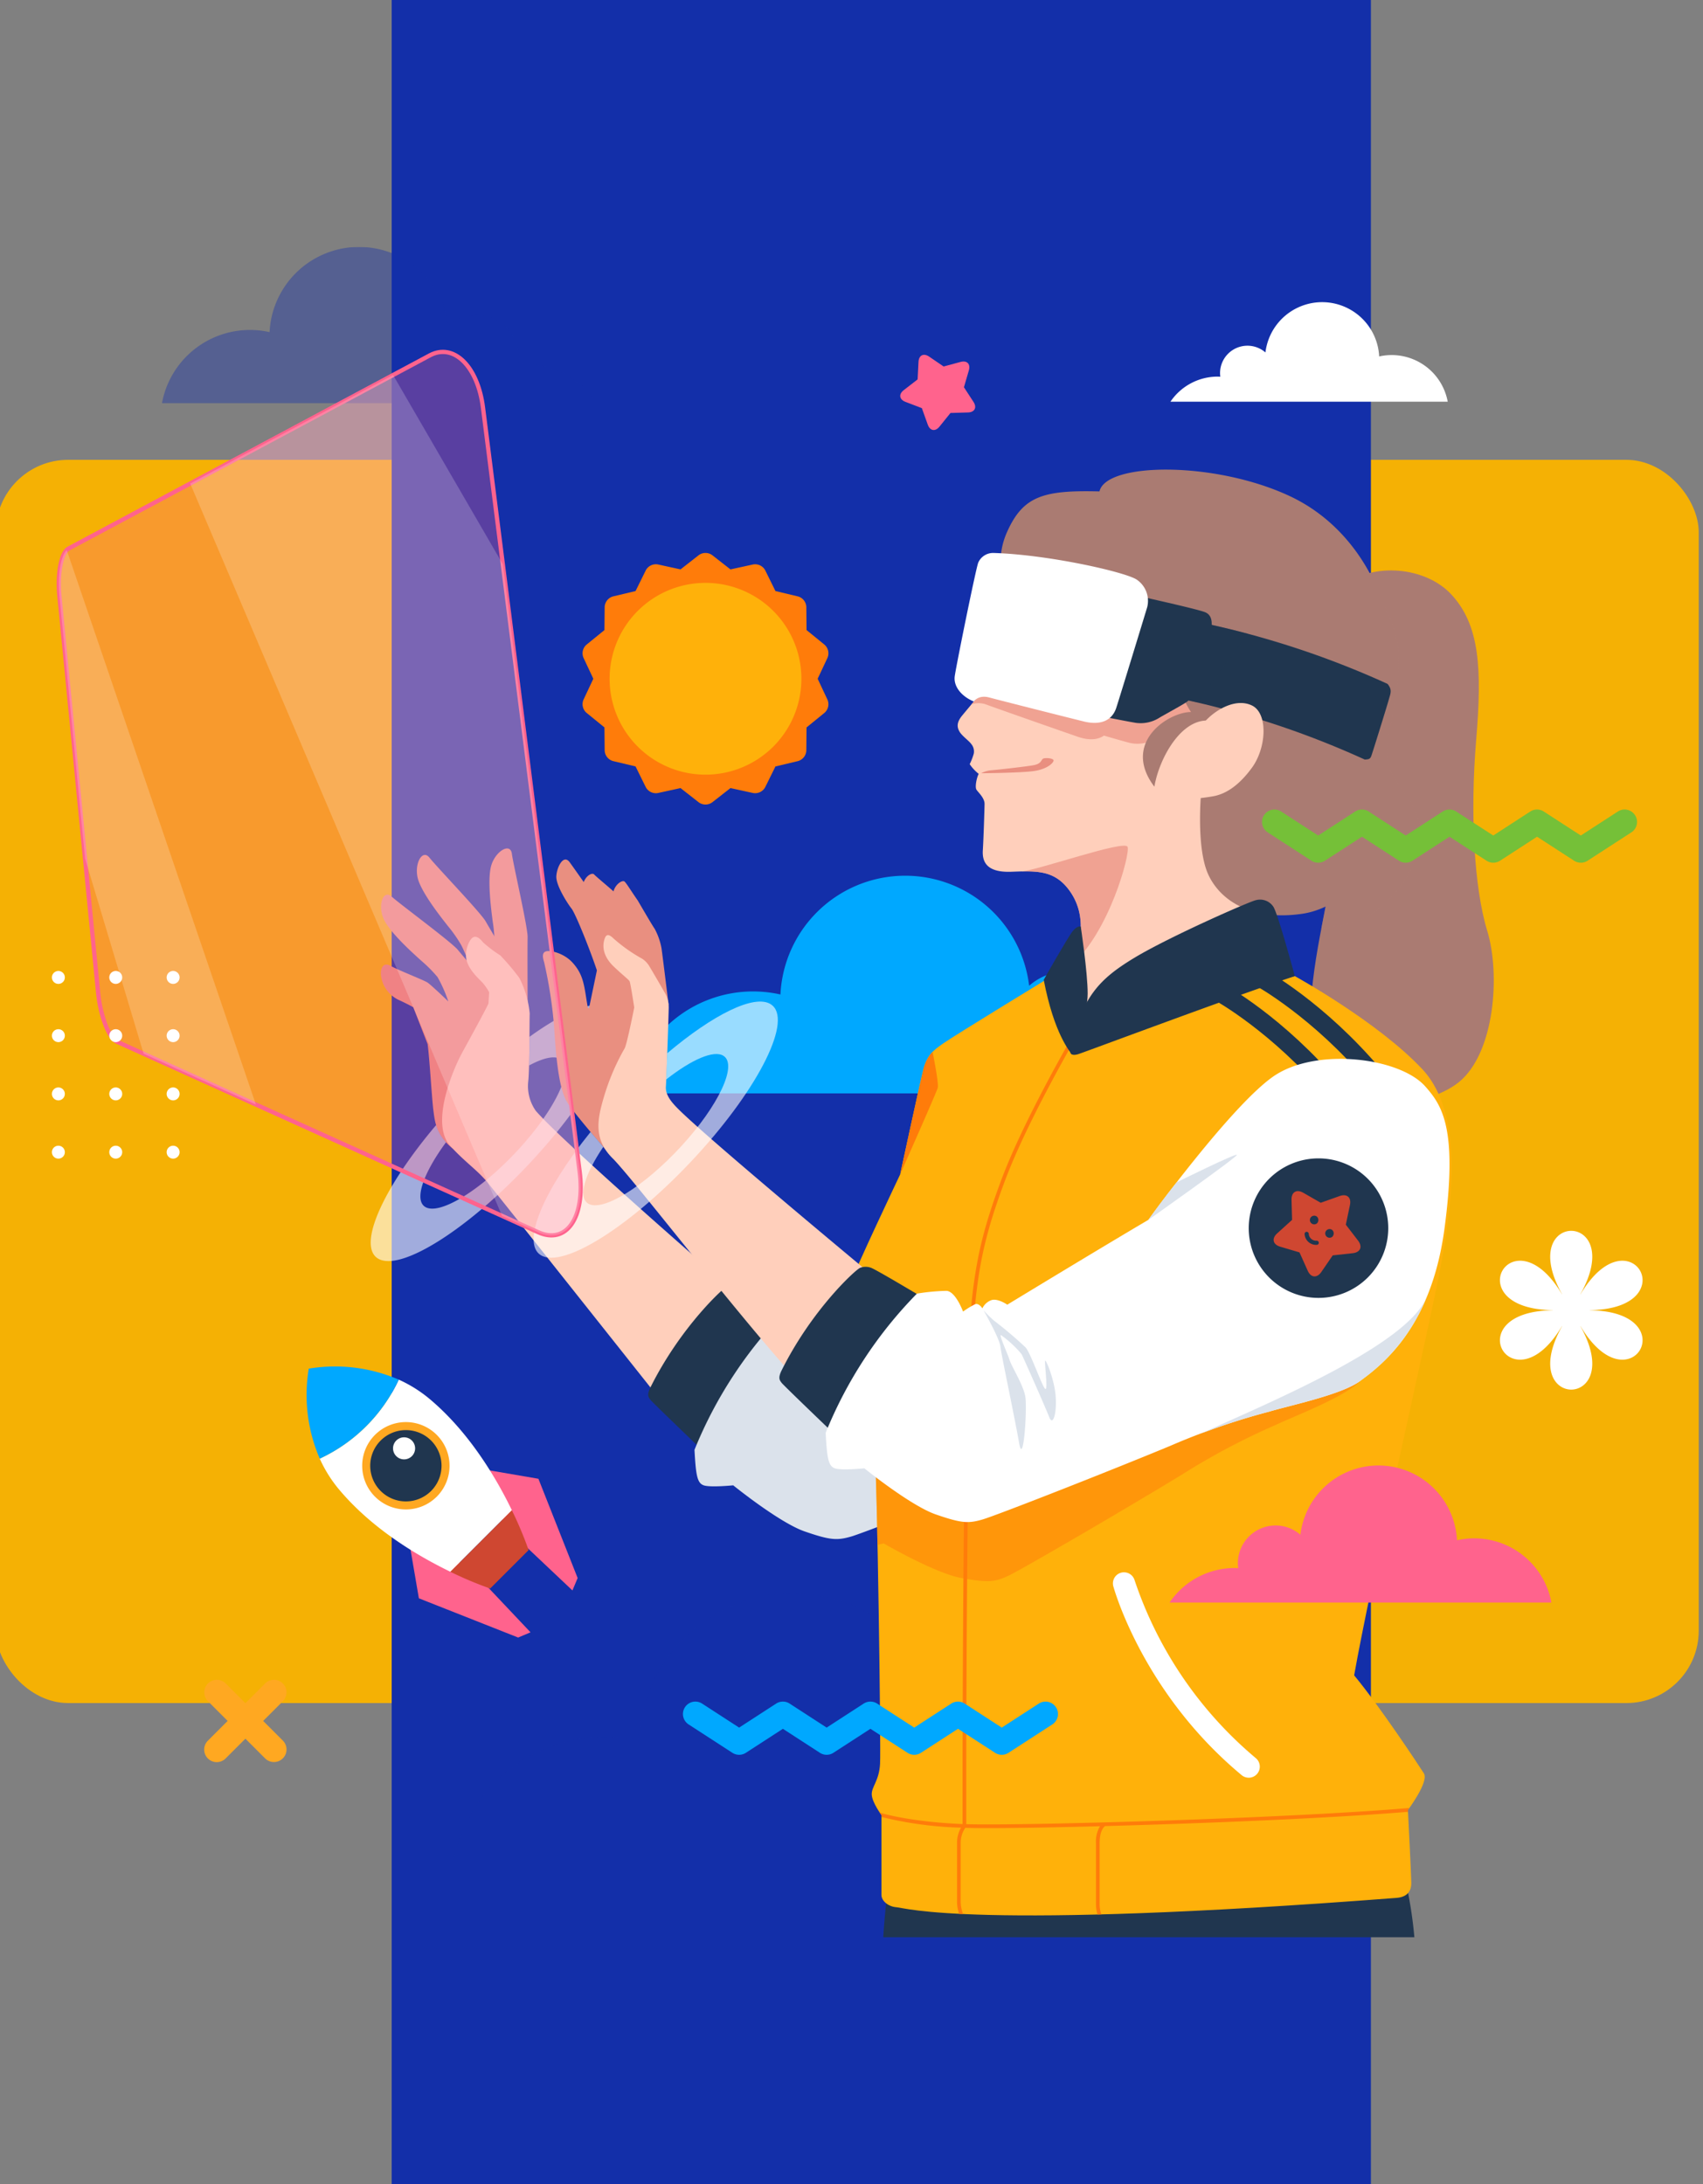 <svg xmlns="http://www.w3.org/2000/svg" xmlns:xlink="http://www.w3.org/1999/xlink" width="400" height="513" viewBox="0 0 400 513">
  <rect x="0" y="0" width="400" height="513" fill="#808080" stroke="none"/>
  <defs>
    <clipPath id="clip-path">
      <rect id="Rectángulo_420913" data-name="Rectángulo 420913" width="400" height="513" transform="translate(1018.67 1620)" fill="#fff" stroke="#707070" stroke-width="1"/>
    </clipPath>
    <clipPath id="clip-path-2">
      <rect id="Rectángulo_420948" data-name="Rectángulo 420948" width="373.609" height="397" fill="none"/>
    </clipPath>
    <clipPath id="clip-path-4">
      <rect id="Rectángulo_420936" data-name="Rectángulo 420936" width="176.197" height="63.247" fill="none"/>
    </clipPath>
    <clipPath id="clip-path-5">
      <rect id="Rectángulo_420937" data-name="Rectángulo 420937" width="102.199" height="36.684" fill="none"/>
    </clipPath>
    <clipPath id="clip-path-6">
      <rect id="Rectángulo_420938" data-name="Rectángulo 420938" width="57.372" height="60.155" fill="none"/>
    </clipPath>
    <clipPath id="clip-path-7">
      <rect id="Rectángulo_420939" data-name="Rectángulo 420939" width="57.012" height="42.101" fill="none"/>
    </clipPath>
    <clipPath id="clip-path-8">
      <rect id="Rectángulo_420940" data-name="Rectángulo 420940" width="23.188" height="83.134" fill="none"/>
    </clipPath>
    <clipPath id="clip-path-9">
      <rect id="Rectángulo_420941" data-name="Rectángulo 420941" width="16.419" height="18.758" fill="none"/>
    </clipPath>
    <clipPath id="clip-path-10">
      <rect id="Rectángulo_420942" data-name="Rectángulo 420942" width="24.964" height="28.023" fill="none"/>
    </clipPath>
    <clipPath id="clip-path-11">
      <rect id="Rectángulo_420943" data-name="Rectángulo 420943" width="129.126" height="120.359" fill="none"/>
    </clipPath>
    <clipPath id="clip-path-12">
      <rect id="Rectángulo_420944" data-name="Rectángulo 420944" width="57.371" height="60.156" fill="none"/>
    </clipPath>
    <clipPath id="clip-path-13">
      <rect id="Rectángulo_420945" data-name="Rectángulo 420945" width="122.585" height="207.496" fill="none"/>
    </clipPath>
    <clipPath id="clip-path-14">
      <rect id="Rectángulo_420946" data-name="Rectángulo 420946" width="122.586" height="202.07" fill="none"/>
    </clipPath>
  </defs>
  <g id="Enmascarar_grupo_1159115" data-name="Enmascarar grupo 1159115" transform="translate(-1018.67 -1620)" clip-path="url(#clip-path)">
    <rect id="Rectángulo_420901" data-name="Rectángulo 420901" width="400" height="292" rx="17" transform="translate(1017.67 1728)" fill="#f5b104"/>
    <rect id="Rectángulo_420949" data-name="Rectángulo 420949" width="230" height="513" transform="translate(1110.67 1620)" fill="#132fa9"/>
    <g id="Grupo_1210930" data-name="Grupo 1210930" transform="translate(1030.865 1678)">
      <g id="Grupo_1210929" data-name="Grupo 1210929" clip-path="url(#clip-path-2)">
        <g id="Grupo_1210928" data-name="Grupo 1210928">
          <g id="Grupo_1210927" data-name="Grupo 1210927" clip-path="url(#clip-path-2)">
            <path id="Trazado_1056513" data-name="Trazado 1056513" d="M156.872,221.605a29.278,29.278,0,0,1,35.218-23.232,29.329,29.329,0,0,1,58.415-2.052,14.071,14.071,0,0,1,23.317,10.624,14.6,14.6,0,0,1-.133,1.849c.441-.021.872-.068,1.317-.068a29.321,29.321,0,0,1,24.3,12.88Z" transform="translate(-20.977 -22.797)" fill="#00a8ff"/>
            <g id="Grupo_1210896" data-name="Grupo 1210896" transform="translate(94.216 316.281)" opacity="0.4" style="mix-blend-mode: multiply;isolation: isolate">
              <g id="Grupo_1210895" data-name="Grupo 1210895">
                <g id="Grupo_1210894" data-name="Grupo 1210894" clip-path="url(#clip-path-4)">
                  <path id="Trazado_1056514" data-name="Trazado 1056514" d="M108.76,428.35a36.217,36.217,0,0,1,43.567-28.74,36.282,36.282,0,0,1,72.263-2.539,17.407,17.407,0,0,1,28.844,13.142,17.749,17.749,0,0,1-.165,2.287c.545-.024,1.079-.085,1.629-.085a36.274,36.274,0,0,1,30.057,15.934Z" transform="translate(-108.76 -365.103)" fill="#132fa9"/>
                </g>
              </g>
            </g>
            <g id="Grupo_1210899" data-name="Grupo 1210899" transform="translate(25.853)" opacity="0.4" style="mix-blend-mode: multiply;isolation: isolate">
              <g id="Grupo_1210898" data-name="Grupo 1210898">
                <g id="Grupo_1210897" data-name="Grupo 1210897" clip-path="url(#clip-path-5)">
                  <path id="Trazado_1056515" data-name="Trazado 1056515" d="M29.844,36.684a21.008,21.008,0,0,1,25.27-16.67,21.045,21.045,0,0,1,41.915-1.473,10.1,10.1,0,0,1,16.73,7.623,10.444,10.444,0,0,1-.1,1.326c.315-.015.625-.049.945-.049a21.041,21.041,0,0,1,17.434,9.242Z" transform="translate(-29.844 0)" fill="#132fa9"/>
                </g>
              </g>
            </g>
            <path id="Trazado_1056516" data-name="Trazado 1056516" d="M349.072,91.236c6.93-5.523,19.217-4.375,25.23,2.093,6.714,7.22,7.255,17.507,5.847,34.291s-.541,34.435,2.6,44.722,1.733,28.677-6.605,35.508-31.58,9.026-34.144-4.9,1.767-29.847,3.608-40.784,3.465-70.927,3.465-70.927" transform="translate(-45.627 -11.728)" fill="#aa7b72"/>
            <path id="Trazado_1056517" data-name="Trazado 1056517" d="M112.712,193.538a22.7,22.7,0,0,0,10.381,2.51s-8.129-13.532-9.271-15.573-11.552-12.868-13.2-14.969-3.541,1.217-2.819,4.595,5.543,9.413,7.147,11.459a31.911,31.911,0,0,1,3.067,4.382c.436.777,1.306,2.813,1.972,4.413-1.279-1.5-2.3-2.7-2.688-3.186-1.47-1.817-13.567-10.721-15.548-12.513s-3.281,1.8-2,5.006,7.06,8.336,8.987,10.081a31.846,31.846,0,0,1,3.767,3.8,32.277,32.277,0,0,1,2.522,5.7c-1.724-1.642-4.279-4.043-4.9-4.436-.951-.606-6.851-2.9-8.656-3.906s-2.531.69-2.21,2.614a7.411,7.411,0,0,0,3.961,5.313c2.243,1.02,3.579,1.794,3.579,1.794l3.374,8.663c.49,3.8.986,12.756,1.349,15.549s.669,5.83,4.455,8.9l13.5-1.742,2.168-33.408-4.094.608c-1.238-1.439-3.067-3.564-4.851-5.646" transform="translate(-11.927 -22.044)" fill="#e98f80"/>
            <path id="Trazado_1056518" data-name="Trazado 1056518" d="M127.606,202.084s-.072-15.786-.01-18.123S124.245,167,123.9,164.347s-3.667-.763-4.773,2.51-.046,10.924.287,13.5a31.9,31.9,0,0,1,.4,5.335c-.037,1.556-.9,7.1-.9,7.1a23.538,23.538,0,0,0,8.7,9.287" transform="translate(-15.864 -21.809)" fill="#e98f80"/>
            <path id="Trazado_1056519" data-name="Trazado 1056519" d="M127.787,227.9a10.1,10.1,0,0,1-1.765-6.906c.337-3.028.267-14.3.349-15.913a23.229,23.229,0,0,0-2.415-8.349,52.856,52.856,0,0,0-4.52-5.349,28.215,28.215,0,0,1-3.992-3.016c-.818-.986-1.636-1.681-2.475-1.136s-2.051,3.286-1.357,5.562,2.949,4.24,3.709,5.054a13.193,13.193,0,0,1,1.522,2.206l-.166,2.659c-.546,1.272-4.079,7.732-6.113,11.434s-7.728,16.7-2.834,22.039c3.614,3.942,6.35,5.639,8.771,8.6S159.186,298.5,159.186,298.5l17.6-26.151s-41.986-36.329-49-44.45" transform="translate(-14.147 -25.011)" fill="#ffcfbb"/>
            <path id="Trazado_1056520" data-name="Trazado 1056520" d="M195.554,288.446s-11.208-6.714-12.344-7.093a3.559,3.559,0,0,0-2.544,0c-.887.246-11.262,9.638-18.463,24.094-.961,1.93-.379,2.382,0,2.924s11.911,11.586,11.911,11.586Z" transform="translate(-21.62 -37.591)" fill="#20364f"/>
            <path id="Trazado_1056521" data-name="Trazado 1056521" d="M315.1,231.258c-6-6.857-25.772-9.312-35.734-2.382s-29.345,33.677-29.345,33.677c-11.587,6.822-33.135,19.924-33.135,19.924s-2.166-1.516-3.682-1.083a3.713,3.713,0,0,0-2.166,1.949s-.8-1.3-1.7-.972a18.989,18.989,0,0,0-2.844,1.73s-1.733-4.765-3.9-4.873a49.383,49.383,0,0,0-6.93.65,100.292,100.292,0,0,0-21.44,32.7c.325,6.064.65,7.8,2.166,8.338s6.93,0,6.93,0,10.828,8.771,16.784,10.828,7.58,2.166,10.937,1.191,30.1-11.476,44.18-17.325a161.587,161.587,0,0,1,23.173-8.014c4.656-1.408,17.217-4.007,21.44-7.255s16.459-11.586,19.708-35.517-.65-29.237-4.44-33.568" transform="translate(-23.297 -30.053)" fill="#dbe2eb"/>
            <g id="Grupo_1210902" data-name="Grupo 1210902" transform="translate(74.876 178.033)" opacity="0.6">
              <g id="Grupo_1210901" data-name="Grupo 1210901">
                <g id="Grupo_1210900" data-name="Grupo 1210900" clip-path="url(#clip-path-6)">
                  <path id="Trazado_1056522" data-name="Trazado 1056522" d="M142.164,206.15c-3.119-2-10.14.845-18.443,6.862-.018,2.2-.043,4.665-.1,6.731,3.291-1.786,5.975-2.412,7.419-1.484,3.319,2.129-1.125,11.641-9.9,21.2s-18.622,15.6-21.941,13.471c-2.609-1.675-.4-7.923,4.927-15.164a10.1,10.1,0,0,1-2.323-4.04C89.376,248.4,83.269,261.95,88.075,265.035c5.272,3.383,21.694-7.074,36.6-23.307s22.756-32.2,17.485-35.578" transform="translate(-86.434 -205.515)" fill="#fff"/>
                </g>
              </g>
            </g>
            <path id="Trazado_1056523" data-name="Trazado 1056523" d="M256.588,105.083c.074,2.572-8.989,12.906-10.107,14.349s-1.082,2.526-.469,3.573,2.165,2.092,2.743,2.887a2.714,2.714,0,0,1,.6,2.322,14.534,14.534,0,0,1-.948,2.437,10.11,10.11,0,0,0,2.112,2.274c-.487.934-.907,3.045-.541,3.682s1.949,1.935,1.922,3.424-.243,8.283-.406,10.828.7,5.279,6.659,5.063,10.18-.433,13.7,4.44,3.537,11.26,0,18.48v16.243h47.357V170.542s-6.5-14.726-2.31-19.347,23.245-19.347,22.09-41-15.376-39.055-39.415-41.365c-20.546-1.975-43.819,7.363-42.99,36.257" transform="translate(-32.84 -9.17)" fill="#ffcfbb"/>
            <g id="Grupo_1210905" data-name="Grupo 1210905" transform="translate(215.969 74.604)" opacity="0.7">
              <g id="Grupo_1210904" data-name="Grupo 1210904">
                <g id="Grupo_1210903" data-name="Grupo 1210903" clip-path="url(#clip-path-7)">
                  <path id="Trazado_1056524" data-name="Trazado 1056524" d="M280.444,126.29c2.179.634,4.861,1.407,6.03,1.707a8.245,8.245,0,0,0,5.646-.729c1.516-.734,6.038-2.646,6.887-3.221a6.387,6.387,0,0,0,2.186-3.21c.4-1.342,4.15-10.787,4.66-12.409s1-3.895-.866-4.863c-1.258-.65-8.49-3.018-13.092-4.5a6.006,6.006,0,0,0-2.184-4.542c-2.087-1.731-15.493-6.207-27.347-8.405-3.511,5.422-5.534,12.441-5.279,21.309.055,1.875-4.739,7.865-7.779,11.539a5.087,5.087,0,0,1,3.408,0c2.525.934,17.966,6.349,21.6,7.6,2.454.845,4.591.791,6.127-.279" transform="translate(-249.306 -86.12)" fill="#e98f80"/>
                </g>
              </g>
            </g>
            <g id="Grupo_1210908" data-name="Grupo 1210908" transform="translate(298.161 76.949)" opacity="0.5" style="mix-blend-mode: multiply;isolation: isolate">
              <g id="Grupo_1210907" data-name="Grupo 1210907">
                <g id="Grupo_1210906" data-name="Grupo 1210906" clip-path="url(#clip-path-8)">
                  <path id="Trazado_1056525" data-name="Trazado 1056525" d="M365.686,143.19c-5.368-8.348-6.458-8.757-5.93-14.546s3.327-14.283,2.375-22.9c-.472-4.285-3.039-10.794-7.8-16.913a15.553,15.553,0,0,0-4.866,2.559s-1.624,59.99-3.465,70.927c-.489,2.906-1.154,6.171-1.818,9.649a30.169,30.169,0,0,0,7.481-1.429c11.2-3.561,19.386-18.995,14.018-27.341" transform="translate(-344.186 -88.827)" fill="#aa7b72"/>
                </g>
              </g>
            </g>
            <path id="Trazado_1056526" data-name="Trazado 1056526" d="M280.454,65.491c-13.1-.325-17.921,1.028-21.711,9.529s.108,16.513,6.226,18.3c0,0,5.739,1.679,7.742,2.112-.162-1.462-.487-5.09-.487-5.09a15.668,15.668,0,0,0,6.5,6.065,106.722,106.722,0,0,0,17.6,6.172s2.707,10.557,5.631,14.727c-5.36,0-16.4,7.255-8.608,17.542.975-6.064,5.793-15.431,12.236-15.539l-1.263,17s-1.228,12.994,1.733,19.275,10.467,10.828,22.09,9.1,22.164-15.666,18.193-24.762-4.982-9.673-3.538-15.3,5.559-13.572,5.992-22.235S342.719,74.8,325.1,66.574s-43.1-7.943-44.651-1.084" transform="translate(-34.399 -8.073)" fill="#aa7b72"/>
            <path id="Trazado_1056527" data-name="Trazado 1056527" d="M354.529,116.239a208.662,208.662,0,0,0-43.843-14.4l-5.346,17.775a208.645,208.645,0,0,1,43.843,14.4c.956-.044,1.265-.119,1.536-.823s3.735-11.857,4.115-13.264.884-2.257-.3-3.688" transform="translate(-40.83 -13.618)" fill="#20364f"/>
            <g id="Grupo_1210911" data-name="Grupo 1210911" transform="translate(264.51 88.221)" opacity="0.4" style="mix-blend-mode: multiply;isolation: isolate">
              <g id="Grupo_1210910" data-name="Grupo 1210910">
                <g id="Grupo_1210909" data-name="Grupo 1210909" clip-path="url(#clip-path-9)">
                  <path id="Trazado_1056528" data-name="Trazado 1056528" d="M309.866,120.6l11.892-16.124c-6.752-1.818-11.074-2.633-11.074-2.633l-5.346,17.774s1.661.314,4.527.983" transform="translate(-305.34 -101.839)" fill="#20364f"/>
                </g>
              </g>
            </g>
            <path id="Trazado_1056529" data-name="Trazado 1056529" d="M282.994,122.568s7.292,1.457,9.457,1.811a8.243,8.243,0,0,0,5.558-1.234c1.444-.866,5.776-3.177,6.57-3.826a6.385,6.385,0,0,0,1.888-3.392c.277-1.372,3.165-11.117,3.526-12.778s.65-3.97-1.3-4.765S291.3,94.2,291.3,94.2Z" transform="translate(-37.842 -12.596)" fill="#20364f"/>
            <path id="Trazado_1056530" data-name="Trazado 1056530" d="M253.876,82.969a3.8,3.8,0,0,0-3.573,2.274c-.541,1.3-5.2,24.31-5.523,26.693s1.608,4.745,4.486,5.919c0,0,1.037-1.642,3.636-.938s18.463,4.71,22.2,5.631,6.605-.055,7.634-3.249,6.767-21.983,7.255-23.606a6.038,6.038,0,0,0-2.437-6.443c-2.6-1.787-20.791-5.9-33.677-6.281" transform="translate(-32.728 -11.094)" fill="#fff"/>
            <path id="Trazado_1056531" data-name="Trazado 1056531" d="M311.69,128.492c2.707-3.249,7.652-6.1,11.478-4.259s3.429,9.927,0,14.618-6.569,6.208-8.951,6.677a47.783,47.783,0,0,1-5.306.65Z" transform="translate(-41.308 -16.535)" fill="#ffcfbb"/>
            <path id="Trazado_1056532" data-name="Trazado 1056532" d="M251.953,142.149a5.956,5.956,0,0,1,2.2-.685c1.119-.073,8.591-.9,10.215-1.228s1.66-1.084,2.021-1.444,2.418-.216,2.562.289-1.444,2.2-4.981,2.6-12.02.469-12.02.469" transform="translate(-33.691 -18.533)" fill="#e98f80"/>
            <g id="Grupo_1210914" data-name="Grupo 1210914" transform="translate(227.749 140.635)" opacity="0.7">
              <g id="Grupo_1210913" data-name="Grupo 1210913">
                <g id="Grupo_1210912" data-name="Grupo 1210912" clip-path="url(#clip-path-10)">
                  <path id="Trazado_1056533" data-name="Trazado 1056533" d="M287.816,162.614c-.65-1.733-20.791,5.414-24.911,5.77h0c4.707-.1,8.248.335,11.267,4.516,3.353,4.642,3.519,10.664.469,17.466,8.892-7.812,13.8-26.083,13.175-27.753" transform="translate(-262.905 -162.344)" fill="#e98f80"/>
                </g>
              </g>
            </g>
            <path id="Trazado_1056534" data-name="Trazado 1056534" d="M345.968,433.948H228.01a171.977,171.977,0,0,0-2.6,21.08H350.155a100.077,100.077,0,0,0-4.187-21.08" transform="translate(-30.142 -58.028)" fill="#20364f"/>
            <path id="Trazado_1056535" data-name="Trazado 1056535" d="M263.318,197.974s-22.378,13.656-25.049,15.533-3.825,2.816-4.765,6.57-5.342,24.184-5.342,24.184-10.973,23.1-11.695,25.7.578,22.379,5.631,36.528c.722,10.54,1.551,72.225,1.335,76.232s-2.057,5.414-1.949,7.255,2.274,4.765,2.274,4.765v18.733c0,1.516,1.733,2.815,3.573,2.924s17.8,5.451,117.417-2.2c2.769-.213,3.465-1.877,3.465-3.465s-.794-17.181-.794-17.181,4.981-6.642,3.754-8.591-10.613-16.1-16.387-23.028c3.9-21.946,15.882-74.211,19.347-91.1s7.075-40.138-3.32-51.255S320.853,197.7,320.853,197.7l-51.7,13.931Z" transform="translate(-28.921 -26.437)" fill="#ffb10a"/>
            <path id="Trazado_1056536" data-name="Trazado 1056536" d="M341.558,226.3c-12.868-15.274-26.2-22.607-26.337-22.679l2.062-3.809c.572.309,14.158,7.758,27.588,23.7Z" transform="translate(-42.152 -26.719)" fill="#20364f"/>
            <path id="Trazado_1056537" data-name="Trazado 1056537" d="M352.609,222.306c-12.869-15.274-26.2-22.607-26.337-22.679l2.061-3.809c.573.309,14.159,7.758,27.589,23.7Z" transform="translate(-43.629 -26.185)" fill="#20364f"/>
            <g id="Grupo_1210917" data-name="Grupo 1210917" transform="translate(192.257 193.013)" opacity="0.5">
              <g id="Grupo_1210916" data-name="Grupo 1210916">
                <g id="Grupo_1210915" data-name="Grupo 1210915" clip-path="url(#clip-path-11)">
                  <path id="Trazado_1056538" data-name="Trazado 1056538" d="M316.948,306.553c4.385-2.105,16.4-6.6,20.073-10.459s14.488-13.974,14.024-38.121-5.128-28.791-9.537-32.49c-6.982-5.855-21.945-1.453-30.726,6.924S282,266.393,282,266.393c-10.4,8.519-29.685,24.773-29.685,24.773s-2.374-1.165-3.806-.505a3.715,3.715,0,0,0-1.841,2.258s-.991-1.165-1.833-.7a18.949,18.949,0,0,0-2.545,2.146s-2.443-4.442-4.6-4.217a49.336,49.336,0,0,0-6.748,1.706,94.622,94.622,0,0,0-9.011,15.229c.292.94.6,1.863.919,2.763.249,3.647.513,13.419.74,24.805.85-.194,1.45-.349,1.45-.349s12.046,7.006,18.247,8.125,7.822.976,10.99-.5,27.987-15.96,41-23.9a161.662,161.662,0,0,1,21.668-11.475" transform="translate(-221.934 -222.807)" fill="#ff7c0a"/>
                </g>
              </g>
            </g>
            <path id="Trazado_1056539" data-name="Trazado 1056539" d="M348.532,396.1c-.015-.3-.023-.468-.023-.468s.1-.139.265-.366l-.209-.074-.093.008c-29.423,2.458-90.36,4.148-103.7,3.765V384.661c0-.729.086-74.536,1.154-94.69.992-18.725,2.233-27.026,8.059-42.462,4.44-11.764,13.216-27.5,16.932-33.975l-.675.182-.183-.427c-3.786,6.6-12.467,22.2-16.886,33.914-5.866,15.545-7.116,23.894-8.113,42.723-1.07,20.175-1.156,94.006-1.156,94.735v14.275c-11.927-.463-18.864-2.5-18.915-2.519l-.563-.2c.248.37.42.606.42.606v.45a87.124,87.124,0,0,0,18.693,2.51,7.219,7.219,0,0,0-.935,3.644v13.716a8.866,8.866,0,0,0,.483,2.877l.936.046a7.991,7.991,0,0,1-.553-2.923V403.43a6.156,6.156,0,0,1,1.074-3.6c1.3.041,3.073.061,5.261.061,6.171,0,15.569-.158,26.38-.442a6.98,6.98,0,0,0-.951,3.984v14.149a8.678,8.678,0,0,0,.368,2.6l.895-.023a7.632,7.632,0,0,1-.4-2.581V403.43c0-2.919,1-3.824,1.276-4.016,23.437-.631,53.092-1.843,71.074-3.341Z" transform="translate(-30.01 -28.521)" fill="#ff7c0a"/>
            <path id="Trazado_1056540" data-name="Trazado 1056540" d="M328.852,194.93s-3.97-14.728-5.053-16.316a3.744,3.744,0,0,0-4.115-1.516c-1.444.289-20.358,8.591-28.587,13.572s-12.224,9.194-14.943,21.44c-.288,1.3.577,1.515,1.8,1.155s36.094-13.426,50.894-18.336" transform="translate(-36.92 -23.667)" fill="#20364f"/>
            <path id="Trazado_1056541" data-name="Trazado 1056541" d="M277.615,184.276s1.621,10.757,1.621,15.738-3.472,14.816-3.781,14.223-4.088-4.622-6.542-17.472c0,0,5.63-9.962,6.786-11.406s1.917-1.083,1.917-1.083" transform="translate(-35.959 -24.636)" fill="#20364f"/>
            <path id="Trazado_1056542" data-name="Trazado 1056542" d="M237.606,218.234a9.07,9.07,0,0,0-2.267,4.59c-.918,3.669-5.143,23.258-5.333,24.141,1.129-2.545,8.4-18.946,8.8-20.244.242-.787-.5-4.961-1.2-8.487" transform="translate(-30.757 -29.182)" fill="#ff7c0a"/>
            <path id="Trazado_1056543" data-name="Trazado 1056543" d="M319.569,407.576a2.588,2.588,0,0,1-1.66-.6c-23.029-19.145-29.876-43.386-30.157-44.409a2.6,2.6,0,0,1,5.013-1.377,93.1,93.1,0,0,0,28.467,41.788,2.6,2.6,0,0,1-1.663,4.6" transform="translate(-38.466 -48.044)" fill="#fff"/>
            <path id="Trazado_1056544" data-name="Trazado 1056544" d="M143.529,205.386l2.762-13.265c-1.842-5.468-5.09-13.427-5.957-14.51s-3.681-5.414-3.573-7.58,1.68-5.306,3.14-3.3,5.685,8.067,7.039,9.962a34.766,34.766,0,0,1,3.248,5.739c.542,1.3,4.169,11.586,4.169,11.586l7.255,5.956-4.061,24.851-9.366-3.086Z" transform="translate(-18.287 -22.209)" fill="#e98f80"/>
            <path id="Trazado_1056545" data-name="Trazado 1056545" d="M161.157,196.591s-2.274-12.236-2.762-13.752-5.45-6.714-5.7-7.255-5.451-4.765-6.1-5.468-3.14,1.028-2.653,4.06,4.981,6.552,5.9,7.8,3.79,9.746,3.79,9.746a12.824,12.824,0,0,0,7.526,4.873" transform="translate(-19.239 -22.727)" fill="#e98f80"/>
            <path id="Trazado_1056546" data-name="Trazado 1056546" d="M157.942,176.5c-1.733-2.491-2.545-3.9-3.087-4.44s-2.869.921-2.761,3.573a18.684,18.684,0,0,0,2.6,8.176,11.546,11.546,0,0,1,1.787,4.818c.217,1.246,1.461,7.634,1.461,7.634l7.25,4.765s-1.457-11.838-1.674-13.31a15.4,15.4,0,0,0-1.624-4.609c-.433-.545-3.952-6.609-3.952-6.609" transform="translate(-20.338 -22.993)" fill="#e98f80"/>
            <path id="Trazado_1056547" data-name="Trazado 1056547" d="M154.432,225.958c.65-6.714-1.589-17.4-10.757-21.729-.866-4.981-.848-7.6-3.61-10.631-2.011-2.207-5.251-2.977-6.281-2.6s-.6,1.733-.379,2.491a106.306,106.306,0,0,1,2.328,14.943c.325,4.332.758,14.24,3.087,17.976s15,17.921,15,17.921Z" transform="translate(-17.802 -25.528)" fill="#e98f80"/>
            <path id="Trazado_1056548" data-name="Trazado 1056548" d="M158.468,192.136a37.566,37.566,0,0,1-6.786-4.8c-1.319-1.282-1.824-.824-2.166.506-.325,1.263-.4,3.608,2.31,6.171,2.349,2.225,3.465,3,3.682,3.43s1.083,6.136,1.083,6.136-1.78,9.024-2.3,9.674a53.585,53.585,0,0,0-4.825,11.334c-1.4,4.836-2.7,9.818,2.141,14.51s41.315,52.262,48.605,57.1l15.738-26.855s-42.159-34.951-49.183-42.082c-1.477-1.5-2.886-3.177-2.743-5.126s.666-17.6.666-18.625a6.829,6.829,0,0,0-.812-3.195c-.541-.974-3.573-6.19-3.934-6.732a5.434,5.434,0,0,0-1.48-1.443" transform="translate(-19.816 -24.949)" fill="#ffcfbb"/>
            <path id="Trazado_1056549" data-name="Trazado 1056549" d="M231.12,283.838s-11.208-6.714-12.344-7.093a3.561,3.561,0,0,0-2.545,0c-.886.246-11.262,9.638-18.462,24.094-.961,1.93-.379,2.382,0,2.924s11.911,11.586,11.911,11.586Z" transform="translate(-26.376 -36.975)" fill="#20364f"/>
            <path id="Trazado_1056550" data-name="Trazado 1056550" d="M350.665,226.65c-6-6.857-25.772-9.312-35.734-2.382s-29.345,33.677-29.345,33.677C274,264.766,252.45,277.869,252.45,277.869s-2.166-1.516-3.682-1.083a3.713,3.713,0,0,0-2.166,1.949s-.8-1.3-1.7-.972a18.988,18.988,0,0,0-2.844,1.73s-1.733-4.765-3.9-4.873a49.38,49.38,0,0,0-6.93.65,100.292,100.292,0,0,0-21.44,32.7c.325,6.064.65,7.8,2.166,8.338s6.93,0,6.93,0,10.828,8.771,16.784,10.828,7.58,2.166,10.937,1.191,30.1-11.476,44.18-17.325a161.589,161.589,0,0,1,23.173-8.014c4.656-1.408,17.217-4.007,21.44-7.255s16.459-11.586,19.708-35.517-.65-29.237-4.44-33.568" transform="translate(-28.053 -29.436)" fill="#fff"/>
            <path id="Trazado_1056551" data-name="Trazado 1056551" d="M357.267,263.5a16.385,16.385,0,1,1-16.385-16.385A16.385,16.385,0,0,1,357.267,263.5" transform="translate(-43.392 -33.045)" fill="#20364f"/>
            <path id="Trazado_1056552" data-name="Trazado 1056552" d="M349.835,270.571c1.787-.193,2.354-1.515,1.258-2.941l-2.886-3.754.971-4.635c.369-1.759-.715-2.705-2.407-2.1l-4.464,1.584-4.107-2.355c-1.558-.9-2.795-.156-2.747,1.64l.129,4.734-3.514,3.182c-1.329,1.2-1.007,2.606.714,3.114l1.409.416,3.134.926,1.939,4.323c.734,1.636,2.166,1.767,3.182.289l2.681-3.909Z" transform="translate(-44.295 -34.23)" fill="#cf4731"/>
            <path id="Trazado_1056553" data-name="Trazado 1056553" d="M342.7,264.476a1.018,1.018,0,1,1,.039-1.566,1.116,1.116,0,0,1-.039,1.566" transform="translate(-45.58 -35.128)" fill="#20364f"/>
            <path id="Trazado_1056554" data-name="Trazado 1056554" d="M346.858,268.106a1.018,1.018,0,1,1,.04-1.566,1.116,1.116,0,0,1-.04,1.566" transform="translate(-46.135 -35.613)" fill="#20364f"/>
            <path id="Trazado_1056555" data-name="Trazado 1056555" d="M340.568,269.43a2.693,2.693,0,0,1-.92-1.856.49.49,0,1,1,.977-.065,1.729,1.729,0,0,0,1.838,1.605.49.49,0,0,1,.066.978,2.7,2.7,0,0,1-1.961-.663" transform="translate(-45.418 -35.71)" fill="#20364f"/>
            <path id="Trazado_1056556" data-name="Trazado 1056556" d="M252.578,288.281s3.754,6.569,3.97,8.518,3.392,16.821,4.4,22.668,1.949-8.23,1.444-10.973-3.249-7.074-3.682-8.518-2.526-5.919-2.021-5.847a25.039,25.039,0,0,1,4.836,4.475c.433.794,5.631,12.562,6.5,14.8s1.8-.939,1.516-4.837-2.165-8.446-2.454-8.446.722,7.147,0,6.642-3.394-8.374-4.621-9.746a94.918,94.918,0,0,0-7.4-6.28,26.789,26.789,0,0,1-2.491-2.454" transform="translate(-33.775 -38.549)" fill="#dbe2eb"/>
            <path id="Trazado_1056557" data-name="Trazado 1056557" d="M297.286,261.421s21.007-14.835,20.791-15.268-14.139,6.449-14.139,6.449-3.078,3.73-6.651,8.82" transform="translate(-39.753 -32.913)" fill="#dbe2eb"/>
            <path id="Trazado_1056558" data-name="Trazado 1056558" d="M311.411,316.87h0a156.985,156.985,0,0,1,16.134-5.2c4.656-1.408,17.217-4.007,21.44-7.255a43.925,43.925,0,0,0,15.444-19.35c-4.964,11.119-36.478,24.344-53.019,31.8" transform="translate(-41.642 -38.12)" fill="#dbe2eb"/>
            <g id="Grupo_1210920" data-name="Grupo 1210920" transform="translate(113.138 177.242)" opacity="0.6">
              <g id="Grupo_1210919" data-name="Grupo 1210919">
                <g id="Grupo_1210918" data-name="Grupo 1210918" clip-path="url(#clip-path-12)">
                  <path id="Trazado_1056559" data-name="Trazado 1056559" d="M186.331,205.238c-3.835-2.461-13.573,2.408-24.336,11.493-.085,2.391-.171,4.654-.237,6.161,5.911-4.652,11.192-6.994,13.45-5.545,3.319,2.13-1.124,11.641-9.9,21.2s-18.622,15.6-21.941,13.471c-2.382-1.529-.75-6.865,3.6-13.287-1-1.153-2.012-2.342-2.99-3.5-11.069,13.724-16.274,25.984-11.733,28.9,5.272,3.383,21.694-7.074,36.6-23.307s22.755-32.2,17.485-35.578" transform="translate(-130.602 -204.602)" fill="#fff"/>
                </g>
              </g>
            </g>
            <path id="Trazado_1056560" data-name="Trazado 1056560" d="M392.72,362.57a18.438,18.438,0,0,0-22.176-14.629,18.468,18.468,0,0,0-36.782-1.292,8.861,8.861,0,0,0-14.682,6.69,9.024,9.024,0,0,0,.084,1.163c-.277-.012-.549-.042-.829-.042a18.464,18.464,0,0,0-15.3,8.11Z" transform="translate(-40.522 -44.178)" fill="#ff638d"/>
            <path id="Trazado_1056561" data-name="Trazado 1056561" d="M368.395,38.344a13.384,13.384,0,0,0-16.1-10.622,13.411,13.411,0,0,0-26.71-.939,6.433,6.433,0,0,0-10.66,4.859,6.614,6.614,0,0,0,.06.845c-.2-.009-.4-.031-.6-.031a13.408,13.408,0,0,0-11.111,5.889Z" transform="translate(-40.553 -2.001)" fill="#fff"/>
            <g id="Grupo_1210923" data-name="Grupo 1210923" transform="translate(1.617 24.653)" opacity="0.3">
              <g id="Grupo_1210922" data-name="Grupo 1210922">
                <g id="Grupo_1210921" data-name="Grupo 1210921" clip-path="url(#clip-path-13)">
                  <path id="Trazado_1056562" data-name="Trazado 1056562" d="M124.2,220.944c1.381,10.919-3.141,17.259-9.74,14.274l-98.911-44.73c-1.947-.88-3.917-6.065-4.457-11.6L2.005,85.771c-.511-5.242.425-10.2,2.138-11.115L89.033,29.261c5.521-2.95,11.232,2.472,12.474,12.322Z" transform="translate(-1.866 -28.459)" fill="#ff638d"/>
                </g>
              </g>
            </g>
            <path id="Trazado_1056563" data-name="Trazado 1056563" d="M124.2,220.944c1.381,10.919-3.141,17.259-9.74,14.274l-98.911-44.73c-1.947-.88-3.917-6.065-4.457-11.6L2.005,85.771c-.511-5.242.425-10.2,2.138-11.115L89.033,29.261c5.521-2.95,11.232,2.472,12.474,12.322Z" transform="translate(-0.25 -3.806)" fill="none" stroke="#ff638d" stroke-miterlimit="10" stroke-width="1"/>
            <g id="Grupo_1210926" data-name="Grupo 1210926" transform="translate(1.616 30.08)" opacity="0.2" style="mix-blend-mode: overlay;isolation: isolate">
              <g id="Grupo_1210925" data-name="Grupo 1210925">
                <g id="Grupo_1210924" data-name="Grupo 1210924" clip-path="url(#clip-path-14)">
                  <path id="Trazado_1056564" data-name="Trazado 1056564" d="M80.386,34.723l25.772,44.451L124.2,221.782c1.381,10.919-3.141,17.259-9.74,14.273l-8.482-3.834L32.73,60.207ZM48.157,206.07,3.722,75.825c-1.437,1.446-2.185,5.988-1.715,10.783L8.02,148.219l13.77,45.926Z" transform="translate(-1.866 -34.723)" fill="#fff"/>
                </g>
              </g>
            </g>
            <path id="Trazado_1056565" data-name="Trazado 1056565" d="M59.787,402.79l-4.649-4.65,4.649-4.651a2.95,2.95,0,0,0-4.172-4.171l-4.651,4.65-4.649-4.65a2.95,2.95,0,0,0-4.172,4.171l4.648,4.651-4.648,4.65a2.949,2.949,0,0,0,4.17,4.171l4.651-4.649,4.651,4.649a2.95,2.95,0,0,0,4.172-4.171" transform="translate(-5.52 -51.944)" fill="#ffa821"/>
            <path id="Trazado_1056566" data-name="Trazado 1056566" d="M413.706,285.415s0-.009,0-.013,0-.008,0-.012c22.729-.3,9.453-23.288-2.172-3.731a.219.219,0,0,0-.023-.014c11.128-19.85-15.438-19.85-4.311,0a.215.215,0,0,1-.019.011c-11.625-19.555-24.9,3.433-2.173,3.734v.025c-22.726.3-9.451,23.287,2.17,3.734a.09.09,0,0,1,.023.013c-11.124,19.849,15.439,19.849,4.311,0a.121.121,0,0,0,.023-.013c11.625,19.555,24.9-3.431,2.172-3.734" transform="translate(-52.5 -35.671)" fill="#fff"/>
            <path id="Trazado_1056567" data-name="Trazado 1056567" d="M258.711,395.728a2.913,2.913,0,0,0-4.031-.862l-8.7,5.637-8.7-5.637a2.913,2.913,0,0,0-3.171,0l-8.695,5.636-8.7-5.636a2.915,2.915,0,0,0-3.171,0l-8.695,5.636-8.691-5.636a2.912,2.912,0,0,0-3.171,0l-8.695,5.636-8.695-5.636a2.915,2.915,0,1,0-3.171,4.893l10.279,6.663a2.917,2.917,0,0,0,3.171,0l8.695-5.636,8.692,5.635a2.912,2.912,0,0,0,3.17,0l8.7-5.636,8.7,5.636a2.917,2.917,0,0,0,3.171,0l8.695-5.636,8.7,5.636a2.913,2.913,0,0,0,3.169,0l10.285-6.663a2.915,2.915,0,0,0,.863-4.031" transform="translate(-22.879 -52.739)" fill="#00a8ff"/>
            <path id="Trazado_1056568" data-name="Trazado 1056568" d="M415.712,153.863a2.913,2.913,0,0,0-4.031-.862l-8.7,5.637-8.7-5.637a2.913,2.913,0,0,0-3.171,0l-8.695,5.636-8.7-5.636a2.915,2.915,0,0,0-3.171,0l-8.695,5.636L353.155,153a2.912,2.912,0,0,0-3.171,0l-8.695,5.636L332.6,153a2.915,2.915,0,1,0-3.171,4.893l10.279,6.663a2.917,2.917,0,0,0,3.171,0l8.695-5.636,8.692,5.635a2.912,2.912,0,0,0,3.17,0l8.7-5.636,8.7,5.636a2.917,2.917,0,0,0,3.171,0l8.695-5.636,8.7,5.636a2.913,2.913,0,0,0,3.169,0l10.285-6.663a2.915,2.915,0,0,0,.863-4.031" transform="translate(-43.873 -20.397)" fill="#75c038"/>
            <path id="Trazado_1056569" data-name="Trazado 1056569" d="M31.11,197.82a1.518,1.518,0,1,1,1.518,1.518,1.518,1.518,0,0,1-1.518-1.518" transform="translate(-4.16 -26.25)" fill="#fff"/>
            <path id="Trazado_1056570" data-name="Trazado 1056570" d="M31.11,213.613a1.518,1.518,0,1,1,1.518,1.517,1.521,1.521,0,0,1-1.518-1.517" transform="translate(-4.16 -28.362)" fill="#fff"/>
            <path id="Trazado_1056571" data-name="Trazado 1056571" d="M31.11,229.4a1.518,1.518,0,1,1,1.518,1.518A1.521,1.521,0,0,1,31.11,229.4" transform="translate(-4.16 -30.473)" fill="#fff"/>
            <path id="Trazado_1056572" data-name="Trazado 1056572" d="M31.11,245.2a1.518,1.518,0,1,1,1.518,1.516A1.519,1.519,0,0,1,31.11,245.2" transform="translate(-4.16 -32.585)" fill="#fff"/>
            <path id="Trazado_1056573" data-name="Trazado 1056573" d="M15.555,197.82a1.517,1.517,0,1,1,1.517,1.518,1.517,1.517,0,0,1-1.517-1.518" transform="translate(-2.08 -26.25)" fill="#fff"/>
            <path id="Trazado_1056574" data-name="Trazado 1056574" d="M15.555,213.613a1.517,1.517,0,1,1,1.517,1.517,1.52,1.52,0,0,1-1.517-1.517" transform="translate(-2.08 -28.362)" fill="#fff"/>
            <path id="Trazado_1056575" data-name="Trazado 1056575" d="M15.555,229.4a1.517,1.517,0,1,1,1.517,1.518,1.52,1.52,0,0,1-1.517-1.518" transform="translate(-2.08 -30.473)" fill="#fff"/>
            <path id="Trazado_1056576" data-name="Trazado 1056576" d="M15.555,245.2a1.517,1.517,0,1,1,1.517,1.516,1.518,1.518,0,0,1-1.517-1.516" transform="translate(-2.08 -32.585)" fill="#fff"/>
            <path id="Trazado_1056577" data-name="Trazado 1056577" d="M0,197.82a1.517,1.517,0,1,1,1.516,1.518A1.518,1.518,0,0,1,0,197.82" transform="translate(0 -26.25)" fill="#fff"/>
            <path id="Trazado_1056578" data-name="Trazado 1056578" d="M0,213.613a1.517,1.517,0,1,1,1.516,1.517A1.521,1.521,0,0,1,0,213.613" transform="translate(0 -28.362)" fill="#fff"/>
            <path id="Trazado_1056579" data-name="Trazado 1056579" d="M0,229.4a1.517,1.517,0,1,1,1.516,1.518A1.52,1.52,0,0,1,0,229.4" transform="translate(0 -30.473)" fill="#fff"/>
            <path id="Trazado_1056580" data-name="Trazado 1056580" d="M0,245.2a1.517,1.517,0,1,1,1.516,1.516A1.518,1.518,0,0,1,0,245.2" transform="translate(0 -32.585)" fill="#fff"/>
            <path id="Trazado_1056581" data-name="Trazado 1056581" d="M245.929,42.785c1.564-.047,2.144-1.156,1.29-2.468l-2.249-3.453,1.156-3.958c.438-1.5-.437-2.4-1.947-1.988L240.2,31.989l-3.406-2.322c-1.292-.881-2.414-.324-2.494,1.238l-.209,4.118-3.265,2.523c-1.234.957-1.051,2.193.409,2.752l1.195.456,2.656,1.015,1.391,3.883c.526,1.471,1.759,1.681,2.743.466l2.59-3.21Z" transform="translate(-30.757 -3.911)" fill="#ff638d"/>
            <path id="Trazado_1056582" data-name="Trazado 1056582" d="M96.35,348.054l2.725,15.887,23.313,9.212,2.914-1.223L111.3,357.11Z" transform="translate(-12.884 -46.542)" fill="#ff638d"/>
            <path id="Trazado_1056583" data-name="Trazado 1056583" d="M113.567,330.836l15.887,2.727,9.212,23.312-1.222,2.913-14.82-14.005Z" transform="translate(-15.186 -44.24)" fill="#ff638d"/>
            <path id="Trazado_1056584" data-name="Trazado 1056584" d="M72.62,325.664a31.325,31.325,0,0,0,4.577,7.293c7.785,9.261,18.493,15.59,26.1,19.271l14.446-14.446c-3.681-7.606-10.011-18.312-19.272-26.1a31.225,31.225,0,0,0-7.293-4.577A38.239,38.239,0,0,1,72.62,325.664" transform="translate(-9.711 -41.067)" fill="#fff"/>
            <path id="Trazado_1056585" data-name="Trazado 1056585" d="M117.386,360.9l4.512-4.512,4.512-4.512a85.541,85.541,0,0,0-3.933-9.355l-14.446,14.446a85.413,85.413,0,0,0,9.354,3.934" transform="translate(-14.446 -45.802)" fill="#cf4731"/>
            <path id="Trazado_1056586" data-name="Trazado 1056586" d="M69.559,304.045a37.7,37.7,0,0,0,2.583,21.141A38.23,38.23,0,0,0,90.7,306.629a37.71,37.71,0,0,0-21.141-2.584" transform="translate(-9.233 -40.589)" fill="#00a8ff"/>
            <path id="Trazado_1056587" data-name="Trazado 1056587" d="M101.641,321.618a10.259,10.259,0,1,1-14.508,0,10.259,10.259,0,0,1,14.508,0" transform="translate(-11.25 -42.605)" fill="#ffa821"/>
            <path id="Trazado_1056588" data-name="Trazado 1056588" d="M100.6,323.24a8.375,8.375,0,1,1-11.845,0,8.376,8.376,0,0,1,11.845,0" transform="translate(-11.54 -42.896)" fill="#20364f"/>
            <path id="Trazado_1056589" data-name="Trazado 1056589" d="M96.915,323.5a2.592,2.592,0,1,1-3.665,0,2.593,2.593,0,0,1,3.665,0" transform="translate(-12.368 -43.158)" fill="#fff"/>
            <path id="Trazado_1056590" data-name="Trazado 1056590" d="M200.713,104.52l-4.227-3.437q-.025-2.726-.051-5.45a2.687,2.687,0,0,0-1.955-2.453l-5.3-1.263-.881-1.786h0l-1.53-3.1a2.685,2.685,0,0,0-2.825-1.361q-2.664.58-5.326,1.163l-4.3-3.359a2.69,2.69,0,0,0-3.138,0l-4.292,3.357-5.325-1.163a2.686,2.686,0,0,0-2.826,1.36q-1.206,2.444-2.411,4.889l-5.3,1.262a2.686,2.686,0,0,0-1.957,2.454q-.026,2.726-.052,5.45l-4.227,3.437a2.686,2.686,0,0,0-.7,3.061q1.156,2.466,2.316,4.931-1.158,2.466-2.316,4.932a2.684,2.684,0,0,0,.7,3.061l4.227,3.437q.027,2.725.052,5.45a2.684,2.684,0,0,0,1.957,2.453l5.3,1.263q1.2,2.445,2.411,4.889a2.686,2.686,0,0,0,2.826,1.36l5.325-1.163,4.292,3.357a2.69,2.69,0,0,0,3.138,0l4.3-3.359,5.326,1.163A2.685,2.685,0,0,0,186.766,138l1.53-3.1h0l.881-1.786,5.3-1.263a2.687,2.687,0,0,0,1.955-2.453q.026-2.726.051-5.45,2.114-1.718,4.227-3.437a2.685,2.685,0,0,0,.7-3.06l-2.316-4.933,2.316-4.932a2.686,2.686,0,0,0-.7-3.061" transform="translate(-19.239 -11.095)" fill="#ff7c0a"/>
            <path id="Trazado_1056591" data-name="Trazado 1056591" d="M196.257,113.6a22.523,22.523,0,1,1-22.523-22.523A22.524,22.524,0,0,1,196.257,113.6" transform="translate(-20.22 -12.178)" fill="#ffb10a"/>
          </g>
        </g>
      </g>
    </g>
  </g>
</svg>
